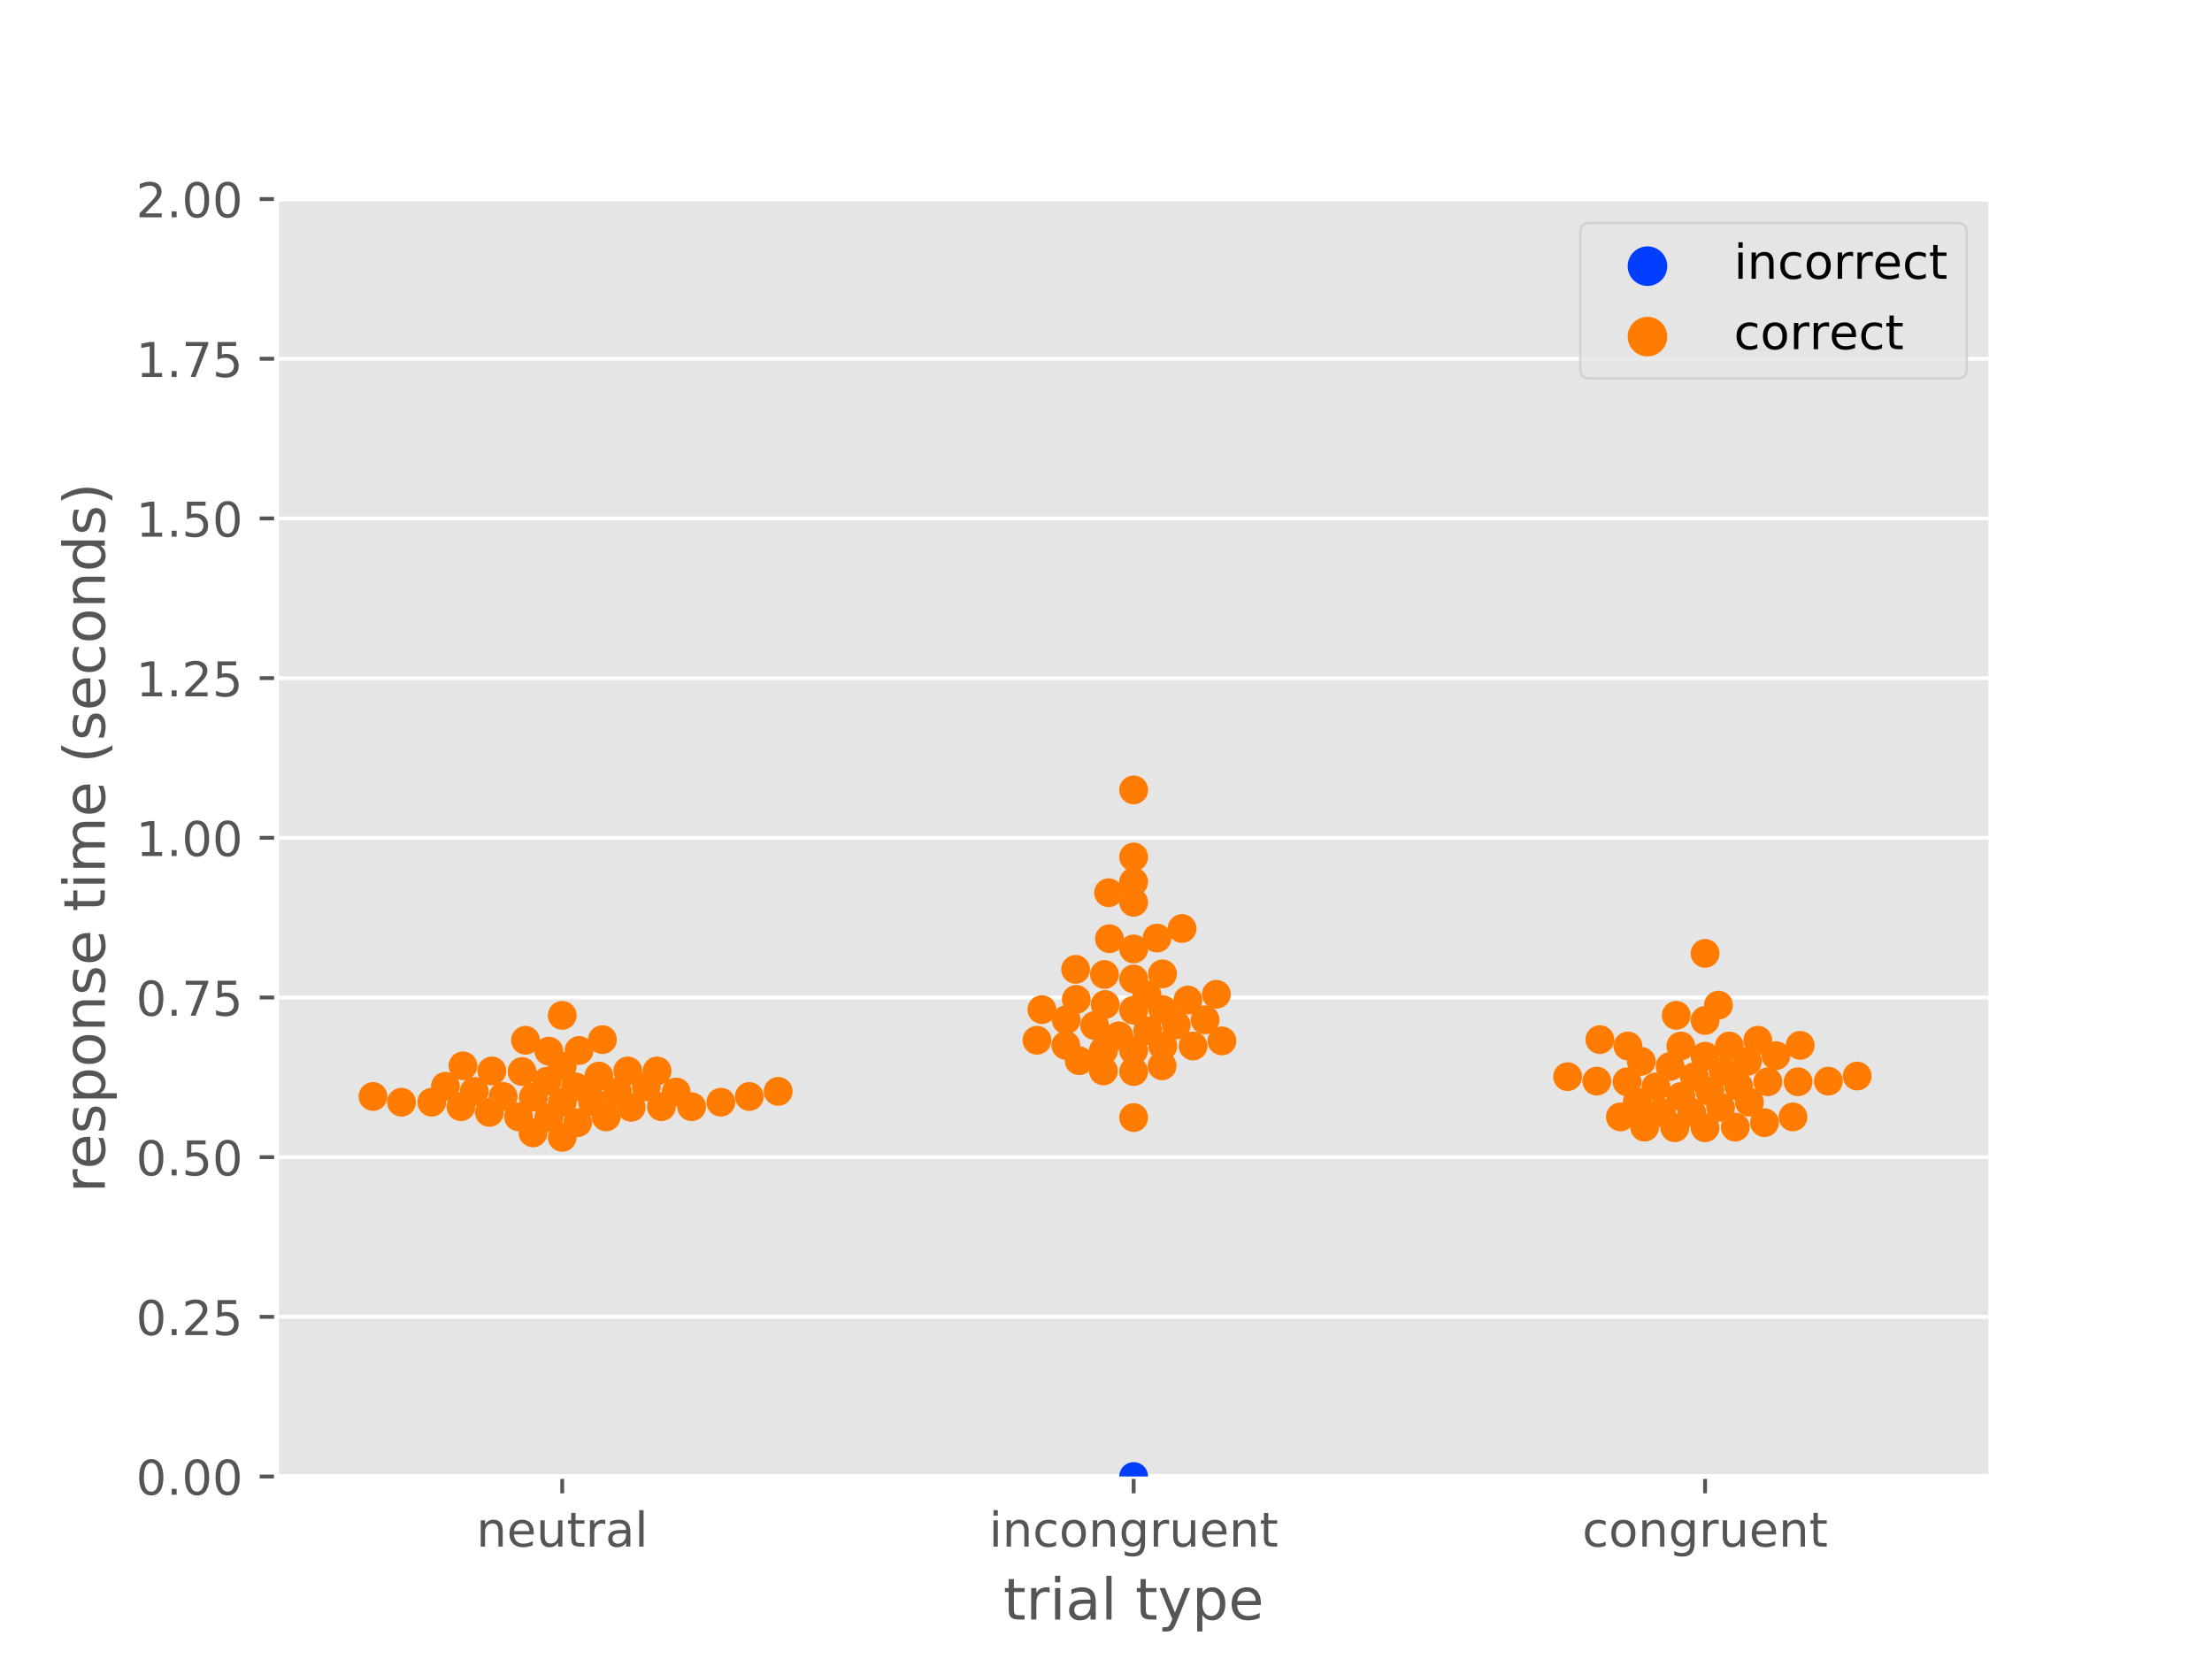 <?xml version="1.0" encoding="utf-8" standalone="no"?>
<!DOCTYPE svg PUBLIC "-//W3C//DTD SVG 1.1//EN"
  "http://www.w3.org/Graphics/SVG/1.1/DTD/svg11.dtd">
<!-- Created with matplotlib (https://matplotlib.org/) -->
<svg height="345.6pt" version="1.1" viewBox="0 0 460.8 345.6" width="460.8pt" xmlns="http://www.w3.org/2000/svg" xmlns:xlink="http://www.w3.org/1999/xlink">
 <defs>
  <style type="text/css">
*{stroke-linecap:butt;stroke-linejoin:round;}
  </style>
 </defs>
 <g id="figure_1">
  <g id="patch_1">
   <path d="M 0 345.6 
L 460.8 345.6 
L 460.8 0 
L 0 0 
z
" style="fill:#ffffff;"/>
  </g>
  <g id="axes_1">
   <g id="patch_2">
    <path d="M 57.6 307.584 
L 414.72 307.584 
L 414.72 41.472 
L 57.6 41.472 
z
" style="fill:#e5e5e5;"/>
   </g>
   <g id="matplotlib.axis_1">
    <g id="xtick_1">
     <g id="line2d_1">
      <defs>
       <path d="M 0 0 
L 0 3.5 
" id="m429eb166c7" style="stroke:#555555;stroke-width:0.8;"/>
      </defs>
      <g>
       <use style="fill:#555555;stroke:#555555;stroke-width:0.8;" x="117.12" xlink:href="#m429eb166c7" y="307.584"/>
      </g>
     </g>
     <g id="text_1">
      <!-- neutral -->
      <defs>
       <path d="M 54.891 33.016 
L 54.891 0 
L 45.906 0 
L 45.906 32.719 
Q 45.906 40.484 42.875 44.328 
Q 39.844 48.188 33.797 48.188 
Q 26.516 48.188 22.312 43.547 
Q 18.109 38.922 18.109 30.906 
L 18.109 0 
L 9.078 0 
L 9.078 54.688 
L 18.109 54.688 
L 18.109 46.188 
Q 21.344 51.125 25.703 53.562 
Q 30.078 56 35.797 56 
Q 45.219 56 50.047 50.172 
Q 54.891 44.344 54.891 33.016 
z
" id="DejaVuSans-110"/>
       <path d="M 56.203 29.594 
L 56.203 25.203 
L 14.891 25.203 
Q 15.484 15.922 20.484 11.062 
Q 25.484 6.203 34.422 6.203 
Q 39.594 6.203 44.453 7.469 
Q 49.312 8.734 54.109 11.281 
L 54.109 2.781 
Q 49.266 0.734 44.188 -0.344 
Q 39.109 -1.422 33.891 -1.422 
Q 20.797 -1.422 13.156 6.188 
Q 5.516 13.812 5.516 26.812 
Q 5.516 40.234 12.766 48.109 
Q 20.016 56 32.328 56 
Q 43.359 56 49.781 48.891 
Q 56.203 41.797 56.203 29.594 
z
M 47.219 32.234 
Q 47.125 39.594 43.094 43.984 
Q 39.062 48.391 32.422 48.391 
Q 24.906 48.391 20.391 44.141 
Q 15.875 39.891 15.188 32.172 
z
" id="DejaVuSans-101"/>
       <path d="M 8.5 21.578 
L 8.5 54.688 
L 17.484 54.688 
L 17.484 21.922 
Q 17.484 14.156 20.5 10.266 
Q 23.531 6.391 29.594 6.391 
Q 36.859 6.391 41.078 11.031 
Q 45.312 15.672 45.312 23.688 
L 45.312 54.688 
L 54.297 54.688 
L 54.297 0 
L 45.312 0 
L 45.312 8.406 
Q 42.047 3.422 37.719 1 
Q 33.406 -1.422 27.688 -1.422 
Q 18.266 -1.422 13.375 4.438 
Q 8.5 10.297 8.5 21.578 
z
M 31.109 56 
z
" id="DejaVuSans-117"/>
       <path d="M 18.312 70.219 
L 18.312 54.688 
L 36.812 54.688 
L 36.812 47.703 
L 18.312 47.703 
L 18.312 18.016 
Q 18.312 11.328 20.141 9.422 
Q 21.969 7.516 27.594 7.516 
L 36.812 7.516 
L 36.812 0 
L 27.594 0 
Q 17.188 0 13.234 3.875 
Q 9.281 7.766 9.281 18.016 
L 9.281 47.703 
L 2.688 47.703 
L 2.688 54.688 
L 9.281 54.688 
L 9.281 70.219 
z
" id="DejaVuSans-116"/>
       <path d="M 41.109 46.297 
Q 39.594 47.172 37.812 47.578 
Q 36.031 48 33.891 48 
Q 26.266 48 22.188 43.047 
Q 18.109 38.094 18.109 28.812 
L 18.109 0 
L 9.078 0 
L 9.078 54.688 
L 18.109 54.688 
L 18.109 46.188 
Q 20.953 51.172 25.484 53.578 
Q 30.031 56 36.531 56 
Q 37.453 56 38.578 55.875 
Q 39.703 55.766 41.062 55.516 
z
" id="DejaVuSans-114"/>
       <path d="M 34.281 27.484 
Q 23.391 27.484 19.188 25 
Q 14.984 22.516 14.984 16.5 
Q 14.984 11.719 18.141 8.906 
Q 21.297 6.109 26.703 6.109 
Q 34.188 6.109 38.703 11.406 
Q 43.219 16.703 43.219 25.484 
L 43.219 27.484 
z
M 52.203 31.203 
L 52.203 0 
L 43.219 0 
L 43.219 8.297 
Q 40.141 3.328 35.547 0.953 
Q 30.953 -1.422 24.312 -1.422 
Q 15.922 -1.422 10.953 3.297 
Q 6 8.016 6 15.922 
Q 6 25.141 12.172 29.828 
Q 18.359 34.516 30.609 34.516 
L 43.219 34.516 
L 43.219 35.406 
Q 43.219 41.609 39.141 45 
Q 35.062 48.391 27.688 48.391 
Q 23 48.391 18.547 47.266 
Q 14.109 46.141 10.016 43.891 
L 10.016 52.203 
Q 14.938 54.109 19.578 55.047 
Q 24.219 56 28.609 56 
Q 40.484 56 46.344 49.844 
Q 52.203 43.703 52.203 31.203 
z
" id="DejaVuSans-97"/>
       <path d="M 9.422 75.984 
L 18.406 75.984 
L 18.406 0 
L 9.422 0 
z
" id="DejaVuSans-108"/>
      </defs>
      <g style="fill:#555555;" transform="translate(99.237 322.182)scale(0.1 -0.1)">
       <use xlink:href="#DejaVuSans-110"/>
       <use x="63.379" xlink:href="#DejaVuSans-101"/>
       <use x="124.902" xlink:href="#DejaVuSans-117"/>
       <use x="188.281" xlink:href="#DejaVuSans-116"/>
       <use x="227.49" xlink:href="#DejaVuSans-114"/>
       <use x="268.604" xlink:href="#DejaVuSans-97"/>
       <use x="329.883" xlink:href="#DejaVuSans-108"/>
      </g>
     </g>
    </g>
    <g id="xtick_2">
     <g id="line2d_2">
      <g>
       <use style="fill:#555555;stroke:#555555;stroke-width:0.8;" x="236.16" xlink:href="#m429eb166c7" y="307.584"/>
      </g>
     </g>
     <g id="text_2">
      <!-- incongruent -->
      <defs>
       <path d="M 9.422 54.688 
L 18.406 54.688 
L 18.406 0 
L 9.422 0 
z
M 9.422 75.984 
L 18.406 75.984 
L 18.406 64.594 
L 9.422 64.594 
z
" id="DejaVuSans-105"/>
       <path d="M 48.781 52.594 
L 48.781 44.188 
Q 44.969 46.297 41.141 47.344 
Q 37.312 48.391 33.406 48.391 
Q 24.656 48.391 19.812 42.844 
Q 14.984 37.312 14.984 27.297 
Q 14.984 17.281 19.812 11.734 
Q 24.656 6.203 33.406 6.203 
Q 37.312 6.203 41.141 7.25 
Q 44.969 8.297 48.781 10.406 
L 48.781 2.094 
Q 45.016 0.344 40.984 -0.531 
Q 36.969 -1.422 32.422 -1.422 
Q 20.062 -1.422 12.781 6.344 
Q 5.516 14.109 5.516 27.297 
Q 5.516 40.672 12.859 48.328 
Q 20.219 56 33.016 56 
Q 37.156 56 41.109 55.141 
Q 45.062 54.297 48.781 52.594 
z
" id="DejaVuSans-99"/>
       <path d="M 30.609 48.391 
Q 23.391 48.391 19.188 42.75 
Q 14.984 37.109 14.984 27.297 
Q 14.984 17.484 19.156 11.844 
Q 23.344 6.203 30.609 6.203 
Q 37.797 6.203 41.984 11.859 
Q 46.188 17.531 46.188 27.297 
Q 46.188 37.016 41.984 42.703 
Q 37.797 48.391 30.609 48.391 
z
M 30.609 56 
Q 42.328 56 49.016 48.375 
Q 55.719 40.766 55.719 27.297 
Q 55.719 13.875 49.016 6.219 
Q 42.328 -1.422 30.609 -1.422 
Q 18.844 -1.422 12.172 6.219 
Q 5.516 13.875 5.516 27.297 
Q 5.516 40.766 12.172 48.375 
Q 18.844 56 30.609 56 
z
" id="DejaVuSans-111"/>
       <path d="M 45.406 27.984 
Q 45.406 37.75 41.375 43.109 
Q 37.359 48.484 30.078 48.484 
Q 22.859 48.484 18.828 43.109 
Q 14.797 37.75 14.797 27.984 
Q 14.797 18.266 18.828 12.891 
Q 22.859 7.516 30.078 7.516 
Q 37.359 7.516 41.375 12.891 
Q 45.406 18.266 45.406 27.984 
z
M 54.391 6.781 
Q 54.391 -7.172 48.188 -13.984 
Q 42 -20.797 29.203 -20.797 
Q 24.469 -20.797 20.266 -20.094 
Q 16.062 -19.391 12.109 -17.922 
L 12.109 -9.188 
Q 16.062 -11.328 19.922 -12.344 
Q 23.781 -13.375 27.781 -13.375 
Q 36.625 -13.375 41.016 -8.766 
Q 45.406 -4.156 45.406 5.172 
L 45.406 9.625 
Q 42.625 4.781 38.281 2.391 
Q 33.938 0 27.875 0 
Q 17.828 0 11.672 7.656 
Q 5.516 15.328 5.516 27.984 
Q 5.516 40.672 11.672 48.328 
Q 17.828 56 27.875 56 
Q 33.938 56 38.281 53.609 
Q 42.625 51.219 45.406 46.391 
L 45.406 54.688 
L 54.391 54.688 
z
" id="DejaVuSans-103"/>
      </defs>
      <g style="fill:#555555;" transform="translate(206.021 322.182)scale(0.1 -0.1)">
       <use xlink:href="#DejaVuSans-105"/>
       <use x="27.783" xlink:href="#DejaVuSans-110"/>
       <use x="91.162" xlink:href="#DejaVuSans-99"/>
       <use x="146.143" xlink:href="#DejaVuSans-111"/>
       <use x="207.324" xlink:href="#DejaVuSans-110"/>
       <use x="270.703" xlink:href="#DejaVuSans-103"/>
       <use x="334.18" xlink:href="#DejaVuSans-114"/>
       <use x="375.293" xlink:href="#DejaVuSans-117"/>
       <use x="438.672" xlink:href="#DejaVuSans-101"/>
       <use x="500.195" xlink:href="#DejaVuSans-110"/>
       <use x="563.574" xlink:href="#DejaVuSans-116"/>
      </g>
     </g>
    </g>
    <g id="xtick_3">
     <g id="line2d_3">
      <g>
       <use style="fill:#555555;stroke:#555555;stroke-width:0.8;" x="355.2" xlink:href="#m429eb166c7" y="307.584"/>
      </g>
     </g>
     <g id="text_3">
      <!-- congruent -->
      <g style="fill:#555555;" transform="translate(329.619 322.182)scale(0.1 -0.1)">
       <use xlink:href="#DejaVuSans-99"/>
       <use x="54.98" xlink:href="#DejaVuSans-111"/>
       <use x="116.162" xlink:href="#DejaVuSans-110"/>
       <use x="179.541" xlink:href="#DejaVuSans-103"/>
       <use x="243.018" xlink:href="#DejaVuSans-114"/>
       <use x="284.131" xlink:href="#DejaVuSans-117"/>
       <use x="347.51" xlink:href="#DejaVuSans-101"/>
       <use x="409.033" xlink:href="#DejaVuSans-110"/>
       <use x="472.412" xlink:href="#DejaVuSans-116"/>
      </g>
     </g>
    </g>
    <g id="text_4">
     <!-- trial type -->
     <defs>
      <path id="DejaVuSans-32"/>
      <path d="M 32.172 -5.078 
Q 28.375 -14.844 24.75 -17.812 
Q 21.141 -20.797 15.094 -20.797 
L 7.906 -20.797 
L 7.906 -13.281 
L 13.188 -13.281 
Q 16.891 -13.281 18.938 -11.516 
Q 21 -9.766 23.484 -3.219 
L 25.094 0.875 
L 2.984 54.688 
L 12.5 54.688 
L 29.594 11.922 
L 46.688 54.688 
L 56.203 54.688 
z
" id="DejaVuSans-121"/>
      <path d="M 18.109 8.203 
L 18.109 -20.797 
L 9.078 -20.797 
L 9.078 54.688 
L 18.109 54.688 
L 18.109 46.391 
Q 20.953 51.266 25.266 53.625 
Q 29.594 56 35.594 56 
Q 45.562 56 51.781 48.094 
Q 58.016 40.188 58.016 27.297 
Q 58.016 14.406 51.781 6.484 
Q 45.562 -1.422 35.594 -1.422 
Q 29.594 -1.422 25.266 0.953 
Q 20.953 3.328 18.109 8.203 
z
M 48.688 27.297 
Q 48.688 37.203 44.609 42.844 
Q 40.531 48.484 33.406 48.484 
Q 26.266 48.484 22.188 42.844 
Q 18.109 37.203 18.109 27.297 
Q 18.109 17.391 22.188 11.75 
Q 26.266 6.109 33.406 6.109 
Q 40.531 6.109 44.609 11.75 
Q 48.688 17.391 48.688 27.297 
z
" id="DejaVuSans-112"/>
     </defs>
     <g style="fill:#555555;" transform="translate(209.019 337.38)scale(0.12 -0.12)">
      <use xlink:href="#DejaVuSans-116"/>
      <use x="39.209" xlink:href="#DejaVuSans-114"/>
      <use x="80.322" xlink:href="#DejaVuSans-105"/>
      <use x="108.105" xlink:href="#DejaVuSans-97"/>
      <use x="169.385" xlink:href="#DejaVuSans-108"/>
      <use x="197.168" xlink:href="#DejaVuSans-32"/>
      <use x="228.955" xlink:href="#DejaVuSans-116"/>
      <use x="268.164" xlink:href="#DejaVuSans-121"/>
      <use x="327.344" xlink:href="#DejaVuSans-112"/>
      <use x="390.82" xlink:href="#DejaVuSans-101"/>
     </g>
    </g>
   </g>
   <g id="matplotlib.axis_2">
    <g id="ytick_1">
     <g id="line2d_4">
      <path clip-path="url(#pf4e2cd1963)" d="M 57.6 307.584 
L 414.72 307.584 
" style="fill:none;stroke:#ffffff;stroke-linecap:square;stroke-width:0.8;"/>
     </g>
     <g id="line2d_5">
      <defs>
       <path d="M 0 0 
L -3.5 0 
" id="mf1392e120c" style="stroke:#555555;stroke-width:0.8;"/>
      </defs>
      <g>
       <use style="fill:#555555;stroke:#555555;stroke-width:0.8;" x="57.6" xlink:href="#mf1392e120c" y="307.584"/>
      </g>
     </g>
     <g id="text_5">
      <!-- 0.00 -->
      <defs>
       <path d="M 31.781 66.406 
Q 24.172 66.406 20.328 58.906 
Q 16.5 51.422 16.5 36.375 
Q 16.5 21.391 20.328 13.891 
Q 24.172 6.391 31.781 6.391 
Q 39.453 6.391 43.281 13.891 
Q 47.125 21.391 47.125 36.375 
Q 47.125 51.422 43.281 58.906 
Q 39.453 66.406 31.781 66.406 
z
M 31.781 74.219 
Q 44.047 74.219 50.516 64.516 
Q 56.984 54.828 56.984 36.375 
Q 56.984 17.969 50.516 8.266 
Q 44.047 -1.422 31.781 -1.422 
Q 19.531 -1.422 13.062 8.266 
Q 6.594 17.969 6.594 36.375 
Q 6.594 54.828 13.062 64.516 
Q 19.531 74.219 31.781 74.219 
z
" id="DejaVuSans-48"/>
       <path d="M 10.688 12.406 
L 21 12.406 
L 21 0 
L 10.688 0 
z
" id="DejaVuSans-46"/>
      </defs>
      <g style="fill:#555555;" transform="translate(28.334 311.383)scale(0.1 -0.1)">
       <use xlink:href="#DejaVuSans-48"/>
       <use x="63.623" xlink:href="#DejaVuSans-46"/>
       <use x="95.41" xlink:href="#DejaVuSans-48"/>
       <use x="159.033" xlink:href="#DejaVuSans-48"/>
      </g>
     </g>
    </g>
    <g id="ytick_2">
     <g id="line2d_6">
      <path clip-path="url(#pf4e2cd1963)" d="M 57.6 274.32 
L 414.72 274.32 
" style="fill:none;stroke:#ffffff;stroke-linecap:square;stroke-width:0.8;"/>
     </g>
     <g id="line2d_7">
      <g>
       <use style="fill:#555555;stroke:#555555;stroke-width:0.8;" x="57.6" xlink:href="#mf1392e120c" y="274.32"/>
      </g>
     </g>
     <g id="text_6">
      <!-- 0.25 -->
      <defs>
       <path d="M 19.188 8.297 
L 53.609 8.297 
L 53.609 0 
L 7.328 0 
L 7.328 8.297 
Q 12.938 14.109 22.625 23.891 
Q 32.328 33.688 34.812 36.531 
Q 39.547 41.844 41.422 45.531 
Q 43.312 49.219 43.312 52.781 
Q 43.312 58.594 39.234 62.25 
Q 35.156 65.922 28.609 65.922 
Q 23.969 65.922 18.812 64.312 
Q 13.672 62.703 7.812 59.422 
L 7.812 69.391 
Q 13.766 71.781 18.938 73 
Q 24.125 74.219 28.422 74.219 
Q 39.75 74.219 46.484 68.547 
Q 53.219 62.891 53.219 53.422 
Q 53.219 48.922 51.531 44.891 
Q 49.859 40.875 45.406 35.406 
Q 44.188 33.984 37.641 27.219 
Q 31.109 20.453 19.188 8.297 
z
" id="DejaVuSans-50"/>
       <path d="M 10.797 72.906 
L 49.516 72.906 
L 49.516 64.594 
L 19.828 64.594 
L 19.828 46.734 
Q 21.969 47.469 24.109 47.828 
Q 26.266 48.188 28.422 48.188 
Q 40.625 48.188 47.75 41.5 
Q 54.891 34.812 54.891 23.391 
Q 54.891 11.625 47.562 5.094 
Q 40.234 -1.422 26.906 -1.422 
Q 22.312 -1.422 17.547 -0.641 
Q 12.797 0.141 7.719 1.703 
L 7.719 11.625 
Q 12.109 9.234 16.797 8.062 
Q 21.484 6.891 26.703 6.891 
Q 35.156 6.891 40.078 11.328 
Q 45.016 15.766 45.016 23.391 
Q 45.016 31 40.078 35.438 
Q 35.156 39.891 26.703 39.891 
Q 22.75 39.891 18.812 39.016 
Q 14.891 38.141 10.797 36.281 
z
" id="DejaVuSans-53"/>
      </defs>
      <g style="fill:#555555;" transform="translate(28.334 278.119)scale(0.1 -0.1)">
       <use xlink:href="#DejaVuSans-48"/>
       <use x="63.623" xlink:href="#DejaVuSans-46"/>
       <use x="95.41" xlink:href="#DejaVuSans-50"/>
       <use x="159.033" xlink:href="#DejaVuSans-53"/>
      </g>
     </g>
    </g>
    <g id="ytick_3">
     <g id="line2d_8">
      <path clip-path="url(#pf4e2cd1963)" d="M 57.6 241.056 
L 414.72 241.056 
" style="fill:none;stroke:#ffffff;stroke-linecap:square;stroke-width:0.8;"/>
     </g>
     <g id="line2d_9">
      <g>
       <use style="fill:#555555;stroke:#555555;stroke-width:0.8;" x="57.6" xlink:href="#mf1392e120c" y="241.056"/>
      </g>
     </g>
     <g id="text_7">
      <!-- 0.50 -->
      <g style="fill:#555555;" transform="translate(28.334 244.855)scale(0.1 -0.1)">
       <use xlink:href="#DejaVuSans-48"/>
       <use x="63.623" xlink:href="#DejaVuSans-46"/>
       <use x="95.41" xlink:href="#DejaVuSans-53"/>
       <use x="159.033" xlink:href="#DejaVuSans-48"/>
      </g>
     </g>
    </g>
    <g id="ytick_4">
     <g id="line2d_10">
      <path clip-path="url(#pf4e2cd1963)" d="M 57.6 207.792 
L 414.72 207.792 
" style="fill:none;stroke:#ffffff;stroke-linecap:square;stroke-width:0.8;"/>
     </g>
     <g id="line2d_11">
      <g>
       <use style="fill:#555555;stroke:#555555;stroke-width:0.8;" x="57.6" xlink:href="#mf1392e120c" y="207.792"/>
      </g>
     </g>
     <g id="text_8">
      <!-- 0.75 -->
      <defs>
       <path d="M 8.203 72.906 
L 55.078 72.906 
L 55.078 68.703 
L 28.609 0 
L 18.312 0 
L 43.219 64.594 
L 8.203 64.594 
z
" id="DejaVuSans-55"/>
      </defs>
      <g style="fill:#555555;" transform="translate(28.334 211.591)scale(0.1 -0.1)">
       <use xlink:href="#DejaVuSans-48"/>
       <use x="63.623" xlink:href="#DejaVuSans-46"/>
       <use x="95.41" xlink:href="#DejaVuSans-55"/>
       <use x="159.033" xlink:href="#DejaVuSans-53"/>
      </g>
     </g>
    </g>
    <g id="ytick_5">
     <g id="line2d_12">
      <path clip-path="url(#pf4e2cd1963)" d="M 57.6 174.528 
L 414.72 174.528 
" style="fill:none;stroke:#ffffff;stroke-linecap:square;stroke-width:0.8;"/>
     </g>
     <g id="line2d_13">
      <g>
       <use style="fill:#555555;stroke:#555555;stroke-width:0.8;" x="57.6" xlink:href="#mf1392e120c" y="174.528"/>
      </g>
     </g>
     <g id="text_9">
      <!-- 1.00 -->
      <defs>
       <path d="M 12.406 8.297 
L 28.516 8.297 
L 28.516 63.922 
L 10.984 60.406 
L 10.984 69.391 
L 28.422 72.906 
L 38.281 72.906 
L 38.281 8.297 
L 54.391 8.297 
L 54.391 0 
L 12.406 0 
z
" id="DejaVuSans-49"/>
      </defs>
      <g style="fill:#555555;" transform="translate(28.334 178.327)scale(0.1 -0.1)">
       <use xlink:href="#DejaVuSans-49"/>
       <use x="63.623" xlink:href="#DejaVuSans-46"/>
       <use x="95.41" xlink:href="#DejaVuSans-48"/>
       <use x="159.033" xlink:href="#DejaVuSans-48"/>
      </g>
     </g>
    </g>
    <g id="ytick_6">
     <g id="line2d_14">
      <path clip-path="url(#pf4e2cd1963)" d="M 57.6 141.264 
L 414.72 141.264 
" style="fill:none;stroke:#ffffff;stroke-linecap:square;stroke-width:0.8;"/>
     </g>
     <g id="line2d_15">
      <g>
       <use style="fill:#555555;stroke:#555555;stroke-width:0.8;" x="57.6" xlink:href="#mf1392e120c" y="141.264"/>
      </g>
     </g>
     <g id="text_10">
      <!-- 1.25 -->
      <g style="fill:#555555;" transform="translate(28.334 145.063)scale(0.1 -0.1)">
       <use xlink:href="#DejaVuSans-49"/>
       <use x="63.623" xlink:href="#DejaVuSans-46"/>
       <use x="95.41" xlink:href="#DejaVuSans-50"/>
       <use x="159.033" xlink:href="#DejaVuSans-53"/>
      </g>
     </g>
    </g>
    <g id="ytick_7">
     <g id="line2d_16">
      <path clip-path="url(#pf4e2cd1963)" d="M 57.6 108 
L 414.72 108 
" style="fill:none;stroke:#ffffff;stroke-linecap:square;stroke-width:0.8;"/>
     </g>
     <g id="line2d_17">
      <g>
       <use style="fill:#555555;stroke:#555555;stroke-width:0.8;" x="57.6" xlink:href="#mf1392e120c" y="108"/>
      </g>
     </g>
     <g id="text_11">
      <!-- 1.50 -->
      <g style="fill:#555555;" transform="translate(28.334 111.799)scale(0.1 -0.1)">
       <use xlink:href="#DejaVuSans-49"/>
       <use x="63.623" xlink:href="#DejaVuSans-46"/>
       <use x="95.41" xlink:href="#DejaVuSans-53"/>
       <use x="159.033" xlink:href="#DejaVuSans-48"/>
      </g>
     </g>
    </g>
    <g id="ytick_8">
     <g id="line2d_18">
      <path clip-path="url(#pf4e2cd1963)" d="M 57.6 74.736 
L 414.72 74.736 
" style="fill:none;stroke:#ffffff;stroke-linecap:square;stroke-width:0.8;"/>
     </g>
     <g id="line2d_19">
      <g>
       <use style="fill:#555555;stroke:#555555;stroke-width:0.8;" x="57.6" xlink:href="#mf1392e120c" y="74.736"/>
      </g>
     </g>
     <g id="text_12">
      <!-- 1.75 -->
      <g style="fill:#555555;" transform="translate(28.334 78.535)scale(0.1 -0.1)">
       <use xlink:href="#DejaVuSans-49"/>
       <use x="63.623" xlink:href="#DejaVuSans-46"/>
       <use x="95.41" xlink:href="#DejaVuSans-55"/>
       <use x="159.033" xlink:href="#DejaVuSans-53"/>
      </g>
     </g>
    </g>
    <g id="ytick_9">
     <g id="line2d_20">
      <path clip-path="url(#pf4e2cd1963)" d="M 57.6 41.472 
L 414.72 41.472 
" style="fill:none;stroke:#ffffff;stroke-linecap:square;stroke-width:0.8;"/>
     </g>
     <g id="line2d_21">
      <g>
       <use style="fill:#555555;stroke:#555555;stroke-width:0.8;" x="57.6" xlink:href="#mf1392e120c" y="41.472"/>
      </g>
     </g>
     <g id="text_13">
      <!-- 2.00 -->
      <g style="fill:#555555;" transform="translate(28.334 45.271)scale(0.1 -0.1)">
       <use xlink:href="#DejaVuSans-50"/>
       <use x="63.623" xlink:href="#DejaVuSans-46"/>
       <use x="95.41" xlink:href="#DejaVuSans-48"/>
       <use x="159.033" xlink:href="#DejaVuSans-48"/>
      </g>
     </g>
    </g>
    <g id="text_14">
     <!-- response time (seconds) -->
     <defs>
      <path d="M 44.281 53.078 
L 44.281 44.578 
Q 40.484 46.531 36.375 47.5 
Q 32.281 48.484 27.875 48.484 
Q 21.188 48.484 17.844 46.438 
Q 14.5 44.391 14.5 40.281 
Q 14.5 37.156 16.891 35.375 
Q 19.281 33.594 26.516 31.984 
L 29.594 31.297 
Q 39.156 29.25 43.188 25.516 
Q 47.219 21.781 47.219 15.094 
Q 47.219 7.469 41.188 3.016 
Q 35.156 -1.422 24.609 -1.422 
Q 20.219 -1.422 15.453 -0.562 
Q 10.688 0.297 5.422 2 
L 5.422 11.281 
Q 10.406 8.688 15.234 7.391 
Q 20.062 6.109 24.812 6.109 
Q 31.156 6.109 34.562 8.281 
Q 37.984 10.453 37.984 14.406 
Q 37.984 18.062 35.516 20.016 
Q 33.062 21.969 24.703 23.781 
L 21.578 24.516 
Q 13.234 26.266 9.516 29.906 
Q 5.812 33.547 5.812 39.891 
Q 5.812 47.609 11.281 51.797 
Q 16.75 56 26.812 56 
Q 31.781 56 36.172 55.266 
Q 40.578 54.547 44.281 53.078 
z
" id="DejaVuSans-115"/>
      <path d="M 52 44.188 
Q 55.375 50.25 60.062 53.125 
Q 64.75 56 71.094 56 
Q 79.641 56 84.281 50.016 
Q 88.922 44.047 88.922 33.016 
L 88.922 0 
L 79.891 0 
L 79.891 32.719 
Q 79.891 40.578 77.094 44.375 
Q 74.312 48.188 68.609 48.188 
Q 61.625 48.188 57.562 43.547 
Q 53.516 38.922 53.516 30.906 
L 53.516 0 
L 44.484 0 
L 44.484 32.719 
Q 44.484 40.625 41.703 44.406 
Q 38.922 48.188 33.109 48.188 
Q 26.219 48.188 22.156 43.531 
Q 18.109 38.875 18.109 30.906 
L 18.109 0 
L 9.078 0 
L 9.078 54.688 
L 18.109 54.688 
L 18.109 46.188 
Q 21.188 51.219 25.484 53.609 
Q 29.781 56 35.688 56 
Q 41.656 56 45.828 52.969 
Q 50 49.953 52 44.188 
z
" id="DejaVuSans-109"/>
      <path d="M 31 75.875 
Q 24.469 64.656 21.281 53.656 
Q 18.109 42.672 18.109 31.391 
Q 18.109 20.125 21.312 9.062 
Q 24.516 -2 31 -13.188 
L 23.188 -13.188 
Q 15.875 -1.703 12.234 9.375 
Q 8.594 20.453 8.594 31.391 
Q 8.594 42.281 12.203 53.312 
Q 15.828 64.359 23.188 75.875 
z
" id="DejaVuSans-40"/>
      <path d="M 45.406 46.391 
L 45.406 75.984 
L 54.391 75.984 
L 54.391 0 
L 45.406 0 
L 45.406 8.203 
Q 42.578 3.328 38.25 0.953 
Q 33.938 -1.422 27.875 -1.422 
Q 17.969 -1.422 11.734 6.484 
Q 5.516 14.406 5.516 27.297 
Q 5.516 40.188 11.734 48.094 
Q 17.969 56 27.875 56 
Q 33.938 56 38.25 53.625 
Q 42.578 51.266 45.406 46.391 
z
M 14.797 27.297 
Q 14.797 17.391 18.875 11.75 
Q 22.953 6.109 30.078 6.109 
Q 37.203 6.109 41.297 11.75 
Q 45.406 17.391 45.406 27.297 
Q 45.406 37.203 41.297 42.844 
Q 37.203 48.484 30.078 48.484 
Q 22.953 48.484 18.875 42.844 
Q 14.797 37.203 14.797 27.297 
z
" id="DejaVuSans-100"/>
      <path d="M 8.016 75.875 
L 15.828 75.875 
Q 23.141 64.359 26.781 53.312 
Q 30.422 42.281 30.422 31.391 
Q 30.422 20.453 26.781 9.375 
Q 23.141 -1.703 15.828 -13.188 
L 8.016 -13.188 
Q 14.5 -2 17.703 9.062 
Q 20.906 20.125 20.906 31.391 
Q 20.906 42.672 17.703 53.656 
Q 14.5 64.656 8.016 75.875 
z
" id="DejaVuSans-41"/>
     </defs>
     <g style="fill:#555555;" transform="translate(21.839 248.486)rotate(-90)scale(0.12 -0.12)">
      <use xlink:href="#DejaVuSans-114"/>
      <use x="41.082" xlink:href="#DejaVuSans-101"/>
      <use x="102.605" xlink:href="#DejaVuSans-115"/>
      <use x="154.705" xlink:href="#DejaVuSans-112"/>
      <use x="218.182" xlink:href="#DejaVuSans-111"/>
      <use x="279.363" xlink:href="#DejaVuSans-110"/>
      <use x="342.742" xlink:href="#DejaVuSans-115"/>
      <use x="394.842" xlink:href="#DejaVuSans-101"/>
      <use x="456.365" xlink:href="#DejaVuSans-32"/>
      <use x="488.152" xlink:href="#DejaVuSans-116"/>
      <use x="527.361" xlink:href="#DejaVuSans-105"/>
      <use x="555.145" xlink:href="#DejaVuSans-109"/>
      <use x="652.557" xlink:href="#DejaVuSans-101"/>
      <use x="714.08" xlink:href="#DejaVuSans-32"/>
      <use x="745.867" xlink:href="#DejaVuSans-40"/>
      <use x="784.881" xlink:href="#DejaVuSans-115"/>
      <use x="836.98" xlink:href="#DejaVuSans-101"/>
      <use x="898.504" xlink:href="#DejaVuSans-99"/>
      <use x="953.484" xlink:href="#DejaVuSans-111"/>
      <use x="1014.666" xlink:href="#DejaVuSans-110"/>
      <use x="1078.045" xlink:href="#DejaVuSans-100"/>
      <use x="1141.521" xlink:href="#DejaVuSans-115"/>
      <use x="1193.621" xlink:href="#DejaVuSans-41"/>
     </g>
    </g>
   </g>
   <g id="PathCollection_1"/>
   <g id="PathCollection_2"/>
   <g id="patch_3">
    <path d="M 57.6 307.584 
L 57.6 41.472 
" style="fill:none;stroke:#ffffff;stroke-linecap:square;stroke-linejoin:miter;"/>
   </g>
   <g id="patch_4">
    <path d="M 414.72 307.584 
L 414.72 41.472 
" style="fill:none;stroke:#ffffff;stroke-linecap:square;stroke-linejoin:miter;"/>
   </g>
   <g id="patch_5">
    <path d="M 57.6 307.584 
L 414.72 307.584 
" style="fill:none;stroke:#ffffff;stroke-linecap:square;stroke-linejoin:miter;"/>
   </g>
   <g id="patch_6">
    <path d="M 57.6 41.472 
L 414.72 41.472 
" style="fill:none;stroke:#ffffff;stroke-linecap:square;stroke-linejoin:miter;"/>
   </g>
   <g id="PathCollection_3">
    <defs>
     <path d="M 0 3 
C 0.796 3 1.559 2.684 2.121 2.121 
C 2.684 1.559 3 0.796 3 0 
C 3 -0.796 2.684 -1.559 2.121 -2.121 
C 1.559 -2.684 0.796 -3 0 -3 
C -0.796 -3 -1.559 -2.684 -2.121 -2.121 
C -2.684 -1.559 -3 -0.796 -3 0 
C -3 0.796 -2.684 1.559 -2.121 2.121 
C -1.559 2.684 -0.796 3 0 3 
z
" id="C0_0_298c54b4bb"/>
    </defs>
    <g clip-path="url(#pf4e2cd1963)">
     <use style="fill:#ff7c00;" x="117.12" xlink:href="#C0_0_298c54b4bb" y="236.931"/>
    </g>
    <g clip-path="url(#pf4e2cd1963)">
     <use style="fill:#ff7c00;" x="111.039" xlink:href="#C0_0_298c54b4bb" y="236"/>
    </g>
    <g clip-path="url(#pf4e2cd1963)">
     <use style="fill:#ff7c00;" x="120.338" xlink:href="#C0_0_298c54b4bb" y="233.871"/>
    </g>
    <g clip-path="url(#pf4e2cd1963)">
     <use style="fill:#ff7c00;" x="114.326" xlink:href="#C0_0_298c54b4bb" y="232.807"/>
    </g>
    <g clip-path="url(#pf4e2cd1963)">
     <use style="fill:#ff7c00;" x="108.031" xlink:href="#C0_0_298c54b4bb" y="232.673"/>
    </g>
    <g clip-path="url(#pf4e2cd1963)">
     <use style="fill:#ff7c00;" x="126.271" xlink:href="#C0_0_298c54b4bb" y="232.673"/>
    </g>
    <g clip-path="url(#pf4e2cd1963)">
     <use style="fill:#ff7c00;" x="101.95" xlink:href="#C0_0_298c54b4bb" y="231.742"/>
    </g>
    <g clip-path="url(#pf4e2cd1963)">
     <use style="fill:#ff7c00;" x="131.487" xlink:href="#C0_0_298c54b4bb" y="230.678"/>
    </g>
    <g clip-path="url(#pf4e2cd1963)">
     <use style="fill:#ff7c00;" x="137.783" xlink:href="#C0_0_298c54b4bb" y="230.545"/>
    </g>
    <g clip-path="url(#pf4e2cd1963)">
     <use style="fill:#ff7c00;" x="96.017" xlink:href="#C0_0_298c54b4bb" y="230.545"/>
    </g>
    <g clip-path="url(#pf4e2cd1963)">
     <use style="fill:#ff7c00;" x="144.083" xlink:href="#C0_0_298c54b4bb" y="230.545"/>
    </g>
    <g clip-path="url(#pf4e2cd1963)">
     <use style="fill:#ff7c00;" x="117.12" xlink:href="#C0_0_298c54b4bb" y="229.613"/>
    </g>
    <g clip-path="url(#pf4e2cd1963)">
     <use style="fill:#ff7c00;" x="89.937" xlink:href="#C0_0_298c54b4bb" y="229.613"/>
    </g>
    <g clip-path="url(#pf4e2cd1963)">
     <use style="fill:#ff7c00;" x="150.164" xlink:href="#C0_0_298c54b4bb" y="229.613"/>
    </g>
    <g clip-path="url(#pf4e2cd1963)">
     <use style="fill:#ff7c00;" x="83.637" xlink:href="#C0_0_298c54b4bb" y="229.613"/>
    </g>
    <g clip-path="url(#pf4e2cd1963)">
     <use style="fill:#ff7c00;" x="123.416" xlink:href="#C0_0_298c54b4bb" y="229.48"/>
    </g>
    <g clip-path="url(#pf4e2cd1963)">
     <use style="fill:#ff7c00;" x="111.108" xlink:href="#C0_0_298c54b4bb" y="228.549"/>
    </g>
    <g clip-path="url(#pf4e2cd1963)">
     <use style="fill:#ff7c00;" x="104.813" xlink:href="#C0_0_298c54b4bb" y="228.416"/>
    </g>
    <g clip-path="url(#pf4e2cd1963)">
     <use style="fill:#ff7c00;" x="156.096" xlink:href="#C0_0_298c54b4bb" y="228.416"/>
    </g>
    <g clip-path="url(#pf4e2cd1963)">
     <use style="fill:#ff7c00;" x="77.704" xlink:href="#C0_0_298c54b4bb" y="228.416"/>
    </g>
    <g clip-path="url(#pf4e2cd1963)">
     <use style="fill:#ff7c00;" x="128.632" xlink:href="#C0_0_298c54b4bb" y="227.484"/>
    </g>
    <g clip-path="url(#pf4e2cd1963)">
     <use style="fill:#ff7c00;" x="140.865" xlink:href="#C0_0_298c54b4bb" y="227.484"/>
    </g>
    <g clip-path="url(#pf4e2cd1963)">
     <use style="fill:#ff7c00;" x="98.801" xlink:href="#C0_0_298c54b4bb" y="227.351"/>
    </g>
    <g clip-path="url(#pf4e2cd1963)">
     <use style="fill:#ff7c00;" x="162.108" xlink:href="#C0_0_298c54b4bb" y="227.351"/>
    </g>
    <g clip-path="url(#pf4e2cd1963)">
     <use style="fill:#ff7c00;" x="119.904" xlink:href="#C0_0_298c54b4bb" y="226.42"/>
    </g>
    <g clip-path="url(#pf4e2cd1963)">
     <use style="fill:#ff7c00;" x="134.644" xlink:href="#C0_0_298c54b4bb" y="226.42"/>
    </g>
    <g clip-path="url(#pf4e2cd1963)">
     <use style="fill:#ff7c00;" x="92.789" xlink:href="#C0_0_298c54b4bb" y="226.287"/>
    </g>
    <g clip-path="url(#pf4e2cd1963)">
     <use style="fill:#ff7c00;" x="113.971" xlink:href="#C0_0_298c54b4bb" y="225.222"/>
    </g>
    <g clip-path="url(#pf4e2cd1963)">
     <use style="fill:#ff7c00;" x="124.768" xlink:href="#C0_0_298c54b4bb" y="224.158"/>
    </g>
    <g clip-path="url(#pf4e2cd1963)">
     <use style="fill:#ff7c00;" x="108.754" xlink:href="#C0_0_298c54b4bb" y="223.226"/>
    </g>
    <g clip-path="url(#pf4e2cd1963)">
     <use style="fill:#ff7c00;" x="130.78" xlink:href="#C0_0_298c54b4bb" y="223.093"/>
    </g>
    <g clip-path="url(#pf4e2cd1963)">
     <use style="fill:#ff7c00;" x="102.459" xlink:href="#C0_0_298c54b4bb" y="223.093"/>
    </g>
    <g clip-path="url(#pf4e2cd1963)">
     <use style="fill:#ff7c00;" x="136.887" xlink:href="#C0_0_298c54b4bb" y="223.093"/>
    </g>
    <g clip-path="url(#pf4e2cd1963)">
     <use style="fill:#ff7c00;" x="117.12" xlink:href="#C0_0_298c54b4bb" y="222.162"/>
    </g>
    <g clip-path="url(#pf4e2cd1963)">
     <use style="fill:#ff7c00;" x="96.447" xlink:href="#C0_0_298c54b4bb" y="222.029"/>
    </g>
    <g clip-path="url(#pf4e2cd1963)">
     <use style="fill:#ff7c00;" x="114.336" xlink:href="#C0_0_298c54b4bb" y="218.969"/>
    </g>
    <g clip-path="url(#pf4e2cd1963)">
     <use style="fill:#ff7c00;" x="120.632" xlink:href="#C0_0_298c54b4bb" y="218.836"/>
    </g>
    <g clip-path="url(#pf4e2cd1963)">
     <use style="fill:#ff7c00;" x="109.472" xlink:href="#C0_0_298c54b4bb" y="216.707"/>
    </g>
    <g clip-path="url(#pf4e2cd1963)">
     <use style="fill:#ff7c00;" x="125.496" xlink:href="#C0_0_298c54b4bb" y="216.574"/>
    </g>
    <g clip-path="url(#pf4e2cd1963)">
     <use style="fill:#ff7c00;" x="117.12" xlink:href="#C0_0_298c54b4bb" y="211.518"/>
    </g>
   </g>
   <g id="PathCollection_4">
    <defs>
     <path d="M 0 3 
C 0.796 3 1.559 2.684 2.121 2.121 
C 2.684 1.559 3 0.796 3 0 
C 3 -0.796 2.684 -1.559 2.121 -2.121 
C 1.559 -2.684 0.796 -3 0 -3 
C -0.796 -3 -1.559 -2.684 -2.121 -2.121 
C -2.684 -1.559 -3 -0.796 -3 0 
C -3 0.796 -2.684 1.559 -2.121 2.121 
C -1.559 2.684 -0.796 3 0 3 
z
" id="C1_0_b16438eb39"/>
    </defs>
    <g clip-path="url(#pf4e2cd1963)">
     <use style="fill:#023eff;" x="236.16" xlink:href="#C1_0_b16438eb39" y="307.584"/>
    </g>
    <g clip-path="url(#pf4e2cd1963)">
     <use style="fill:#ff7c00;" x="236.16" xlink:href="#C1_0_b16438eb39" y="232.807"/>
    </g>
    <g clip-path="url(#pf4e2cd1963)">
     <use style="fill:#ff7c00;" x="236.16" xlink:href="#C1_0_b16438eb39" y="223.226"/>
    </g>
    <g clip-path="url(#pf4e2cd1963)">
     <use style="fill:#ff7c00;" x="229.864" xlink:href="#C1_0_b16438eb39" y="223.093"/>
    </g>
    <g clip-path="url(#pf4e2cd1963)">
     <use style="fill:#ff7c00;" x="242.093" xlink:href="#C1_0_b16438eb39" y="222.029"/>
    </g>
    <g clip-path="url(#pf4e2cd1963)">
     <use style="fill:#ff7c00;" x="224.815" xlink:href="#C1_0_b16438eb39" y="220.965"/>
    </g>
    <g clip-path="url(#pf4e2cd1963)">
     <use style="fill:#ff7c00;" x="236.16" xlink:href="#C1_0_b16438eb39" y="218.836"/>
    </g>
    <g clip-path="url(#pf4e2cd1963)">
     <use style="fill:#ff7c00;" x="229.864" xlink:href="#C1_0_b16438eb39" y="218.836"/>
    </g>
    <g clip-path="url(#pf4e2cd1963)">
     <use style="fill:#ff7c00;" x="242.241" xlink:href="#C1_0_b16438eb39" y="217.904"/>
    </g>
    <g clip-path="url(#pf4e2cd1963)">
     <use style="fill:#ff7c00;" x="248.541" xlink:href="#C1_0_b16438eb39" y="217.904"/>
    </g>
    <g clip-path="url(#pf4e2cd1963)">
     <use style="fill:#ff7c00;" x="222.031" xlink:href="#C1_0_b16438eb39" y="217.771"/>
    </g>
    <g clip-path="url(#pf4e2cd1963)">
     <use style="fill:#ff7c00;" x="254.552" xlink:href="#C1_0_b16438eb39" y="216.84"/>
    </g>
    <g clip-path="url(#pf4e2cd1963)">
     <use style="fill:#ff7c00;" x="216.02" xlink:href="#C1_0_b16438eb39" y="216.707"/>
    </g>
    <g clip-path="url(#pf4e2cd1963)">
     <use style="fill:#ff7c00;" x="233.082" xlink:href="#C1_0_b16438eb39" y="215.775"/>
    </g>
    <g clip-path="url(#pf4e2cd1963)">
     <use style="fill:#ff7c00;" x="239.094" xlink:href="#C1_0_b16438eb39" y="214.711"/>
    </g>
    <g clip-path="url(#pf4e2cd1963)">
     <use style="fill:#ff7c00;" x="228.033" xlink:href="#C1_0_b16438eb39" y="213.646"/>
    </g>
    <g clip-path="url(#pf4e2cd1963)">
     <use style="fill:#ff7c00;" x="245.027" xlink:href="#C1_0_b16438eb39" y="213.513"/>
    </g>
    <g clip-path="url(#pf4e2cd1963)">
     <use style="fill:#ff7c00;" x="222.1" xlink:href="#C1_0_b16438eb39" y="212.449"/>
    </g>
    <g clip-path="url(#pf4e2cd1963)">
     <use style="fill:#ff7c00;" x="251.039" xlink:href="#C1_0_b16438eb39" y="212.449"/>
    </g>
    <g clip-path="url(#pf4e2cd1963)">
     <use style="fill:#ff7c00;" x="236.16" xlink:href="#C1_0_b16438eb39" y="210.453"/>
    </g>
    <g clip-path="url(#pf4e2cd1963)">
     <use style="fill:#ff7c00;" x="242.243" xlink:href="#C1_0_b16438eb39" y="210.32"/>
    </g>
    <g clip-path="url(#pf4e2cd1963)">
     <use style="fill:#ff7c00;" x="217.051" xlink:href="#C1_0_b16438eb39" y="210.32"/>
    </g>
    <g clip-path="url(#pf4e2cd1963)">
     <use style="fill:#ff7c00;" x="230.227" xlink:href="#C1_0_b16438eb39" y="209.256"/>
    </g>
    <g clip-path="url(#pf4e2cd1963)">
     <use style="fill:#ff7c00;" x="247.46" xlink:href="#C1_0_b16438eb39" y="208.324"/>
    </g>
    <g clip-path="url(#pf4e2cd1963)">
     <use style="fill:#ff7c00;" x="224.215" xlink:href="#C1_0_b16438eb39" y="208.191"/>
    </g>
    <g clip-path="url(#pf4e2cd1963)">
     <use style="fill:#ff7c00;" x="238.944" xlink:href="#C1_0_b16438eb39" y="207.26"/>
    </g>
    <g clip-path="url(#pf4e2cd1963)">
     <use style="fill:#ff7c00;" x="253.393" xlink:href="#C1_0_b16438eb39" y="207.127"/>
    </g>
    <g clip-path="url(#pf4e2cd1963)">
     <use style="fill:#ff7c00;" x="236.16" xlink:href="#C1_0_b16438eb39" y="203.933"/>
    </g>
    <g clip-path="url(#pf4e2cd1963)">
     <use style="fill:#ff7c00;" x="230.079" xlink:href="#C1_0_b16438eb39" y="203.002"/>
    </g>
    <g clip-path="url(#pf4e2cd1963)">
     <use style="fill:#ff7c00;" x="242.172" xlink:href="#C1_0_b16438eb39" y="202.869"/>
    </g>
    <g clip-path="url(#pf4e2cd1963)">
     <use style="fill:#ff7c00;" x="224.068" xlink:href="#C1_0_b16438eb39" y="201.938"/>
    </g>
    <g clip-path="url(#pf4e2cd1963)">
     <use style="fill:#ff7c00;" x="236.16" xlink:href="#C1_0_b16438eb39" y="197.68"/>
    </g>
    <g clip-path="url(#pf4e2cd1963)">
     <use style="fill:#ff7c00;" x="231.111" xlink:href="#C1_0_b16438eb39" y="195.551"/>
    </g>
    <g clip-path="url(#pf4e2cd1963)">
     <use style="fill:#ff7c00;" x="241.025" xlink:href="#C1_0_b16438eb39" y="195.418"/>
    </g>
    <g clip-path="url(#pf4e2cd1963)">
     <use style="fill:#ff7c00;" x="246.241" xlink:href="#C1_0_b16438eb39" y="193.422"/>
    </g>
    <g clip-path="url(#pf4e2cd1963)">
     <use style="fill:#ff7c00;" x="236.16" xlink:href="#C1_0_b16438eb39" y="187.967"/>
    </g>
    <g clip-path="url(#pf4e2cd1963)">
     <use style="fill:#ff7c00;" x="230.943" xlink:href="#C1_0_b16438eb39" y="185.971"/>
    </g>
    <g clip-path="url(#pf4e2cd1963)">
     <use style="fill:#ff7c00;" x="236.16" xlink:href="#C1_0_b16438eb39" y="183.709"/>
    </g>
    <g clip-path="url(#pf4e2cd1963)">
     <use style="fill:#ff7c00;" x="236.16" xlink:href="#C1_0_b16438eb39" y="178.52"/>
    </g>
    <g clip-path="url(#pf4e2cd1963)">
     <use style="fill:#ff7c00;" x="236.16" xlink:href="#C1_0_b16438eb39" y="164.549"/>
    </g>
   </g>
   <g id="PathCollection_5">
    <defs>
     <path d="M 0 3 
C 0.796 3 1.559 2.684 2.121 2.121 
C 2.684 1.559 3 0.796 3 0 
C 3 -0.796 2.684 -1.559 2.121 -2.121 
C 1.559 -2.684 0.796 -3 0 -3 
C -0.796 -3 -1.559 -2.684 -2.121 -2.121 
C -2.684 -1.559 -3 -0.796 -3 0 
C -3 0.796 -2.684 1.559 -2.121 2.121 
C -1.559 2.684 -0.796 3 0 3 
z
" id="C2_0_ee6a6fa227"/>
    </defs>
    <g clip-path="url(#pf4e2cd1963)">
     <use style="fill:#ff7c00;" x="355.2" xlink:href="#C2_0_ee6a6fa227" y="234.935"/>
    </g>
    <g clip-path="url(#pf4e2cd1963)">
     <use style="fill:#ff7c00;" x="348.9" xlink:href="#C2_0_ee6a6fa227" y="234.935"/>
    </g>
    <g clip-path="url(#pf4e2cd1963)">
     <use style="fill:#ff7c00;" x="361.496" xlink:href="#C2_0_ee6a6fa227" y="234.802"/>
    </g>
    <g clip-path="url(#pf4e2cd1963)">
     <use style="fill:#ff7c00;" x="342.604" xlink:href="#C2_0_ee6a6fa227" y="234.802"/>
    </g>
    <g clip-path="url(#pf4e2cd1963)">
     <use style="fill:#ff7c00;" x="367.576" xlink:href="#C2_0_ee6a6fa227" y="233.871"/>
    </g>
    <g clip-path="url(#pf4e2cd1963)">
     <use style="fill:#ff7c00;" x="337.555" xlink:href="#C2_0_ee6a6fa227" y="232.673"/>
    </g>
    <g clip-path="url(#pf4e2cd1963)">
     <use style="fill:#ff7c00;" x="373.509" xlink:href="#C2_0_ee6a6fa227" y="232.673"/>
    </g>
    <g clip-path="url(#pf4e2cd1963)">
     <use style="fill:#ff7c00;" x="352.416" xlink:href="#C2_0_ee6a6fa227" y="231.742"/>
    </g>
    <g clip-path="url(#pf4e2cd1963)">
     <use style="fill:#ff7c00;" x="346.116" xlink:href="#C2_0_ee6a6fa227" y="231.742"/>
    </g>
    <g clip-path="url(#pf4e2cd1963)">
     <use style="fill:#ff7c00;" x="358.428" xlink:href="#C2_0_ee6a6fa227" y="230.678"/>
    </g>
    <g clip-path="url(#pf4e2cd1963)">
     <use style="fill:#ff7c00;" x="364.44" xlink:href="#C2_0_ee6a6fa227" y="229.613"/>
    </g>
    <g clip-path="url(#pf4e2cd1963)">
     <use style="fill:#ff7c00;" x="341.067" xlink:href="#C2_0_ee6a6fa227" y="229.613"/>
    </g>
    <g clip-path="url(#pf4e2cd1963)">
     <use style="fill:#ff7c00;" x="350.173" xlink:href="#C2_0_ee6a6fa227" y="228.416"/>
    </g>
    <g clip-path="url(#pf4e2cd1963)">
     <use style="fill:#ff7c00;" x="356.185" xlink:href="#C2_0_ee6a6fa227" y="227.351"/>
    </g>
    <g clip-path="url(#pf4e2cd1963)">
     <use style="fill:#ff7c00;" x="344.956" xlink:href="#C2_0_ee6a6fa227" y="226.42"/>
    </g>
    <g clip-path="url(#pf4e2cd1963)">
     <use style="fill:#ff7c00;" x="362.196" xlink:href="#C2_0_ee6a6fa227" y="226.287"/>
    </g>
    <g clip-path="url(#pf4e2cd1963)">
     <use style="fill:#ff7c00;" x="368.277" xlink:href="#C2_0_ee6a6fa227" y="225.355"/>
    </g>
    <g clip-path="url(#pf4e2cd1963)">
     <use style="fill:#ff7c00;" x="338.945" xlink:href="#C2_0_ee6a6fa227" y="225.355"/>
    </g>
    <g clip-path="url(#pf4e2cd1963)">
     <use style="fill:#ff7c00;" x="374.577" xlink:href="#C2_0_ee6a6fa227" y="225.355"/>
    </g>
    <g clip-path="url(#pf4e2cd1963)">
     <use style="fill:#ff7c00;" x="332.649" xlink:href="#C2_0_ee6a6fa227" y="225.222"/>
    </g>
    <g clip-path="url(#pf4e2cd1963)">
     <use style="fill:#ff7c00;" x="380.873" xlink:href="#C2_0_ee6a6fa227" y="225.222"/>
    </g>
    <g clip-path="url(#pf4e2cd1963)">
     <use style="fill:#ff7c00;" x="352.967" xlink:href="#C2_0_ee6a6fa227" y="224.291"/>
    </g>
    <g clip-path="url(#pf4e2cd1963)">
     <use style="fill:#ff7c00;" x="326.568" xlink:href="#C2_0_ee6a6fa227" y="224.291"/>
    </g>
    <g clip-path="url(#pf4e2cd1963)">
     <use style="fill:#ff7c00;" x="386.884" xlink:href="#C2_0_ee6a6fa227" y="224.158"/>
    </g>
    <g clip-path="url(#pf4e2cd1963)">
     <use style="fill:#ff7c00;" x="358.978" xlink:href="#C2_0_ee6a6fa227" y="223.226"/>
    </g>
    <g clip-path="url(#pf4e2cd1963)">
     <use style="fill:#ff7c00;" x="347.917" xlink:href="#C2_0_ee6a6fa227" y="222.162"/>
    </g>
    <g clip-path="url(#pf4e2cd1963)">
     <use style="fill:#ff7c00;" x="364.028" xlink:href="#C2_0_ee6a6fa227" y="221.098"/>
    </g>
    <g clip-path="url(#pf4e2cd1963)">
     <use style="fill:#ff7c00;" x="341.906" xlink:href="#C2_0_ee6a6fa227" y="221.098"/>
    </g>
    <g clip-path="url(#pf4e2cd1963)">
     <use style="fill:#ff7c00;" x="355.2" xlink:href="#C2_0_ee6a6fa227" y="220.033"/>
    </g>
    <g clip-path="url(#pf4e2cd1963)">
     <use style="fill:#ff7c00;" x="369.96" xlink:href="#C2_0_ee6a6fa227" y="219.9"/>
    </g>
    <g clip-path="url(#pf4e2cd1963)">
     <use style="fill:#ff7c00;" x="350.151" xlink:href="#C2_0_ee6a6fa227" y="217.904"/>
    </g>
    <g clip-path="url(#pf4e2cd1963)">
     <use style="fill:#ff7c00;" x="360.249" xlink:href="#C2_0_ee6a6fa227" y="217.904"/>
    </g>
    <g clip-path="url(#pf4e2cd1963)">
     <use style="fill:#ff7c00;" x="339.122" xlink:href="#C2_0_ee6a6fa227" y="217.904"/>
    </g>
    <g clip-path="url(#pf4e2cd1963)">
     <use style="fill:#ff7c00;" x="375.01" xlink:href="#C2_0_ee6a6fa227" y="217.771"/>
    </g>
    <g clip-path="url(#pf4e2cd1963)">
     <use style="fill:#ff7c00;" x="366.182" xlink:href="#C2_0_ee6a6fa227" y="216.707"/>
    </g>
    <g clip-path="url(#pf4e2cd1963)">
     <use style="fill:#ff7c00;" x="333.279" xlink:href="#C2_0_ee6a6fa227" y="216.574"/>
    </g>
    <g clip-path="url(#pf4e2cd1963)">
     <use style="fill:#ff7c00;" x="355.2" xlink:href="#C2_0_ee6a6fa227" y="212.582"/>
    </g>
    <g clip-path="url(#pf4e2cd1963)">
     <use style="fill:#ff7c00;" x="349.188" xlink:href="#C2_0_ee6a6fa227" y="211.518"/>
    </g>
    <g clip-path="url(#pf4e2cd1963)">
     <use style="fill:#ff7c00;" x="357.984" xlink:href="#C2_0_ee6a6fa227" y="209.389"/>
    </g>
    <g clip-path="url(#pf4e2cd1963)">
     <use style="fill:#ff7c00;" x="355.2" xlink:href="#C2_0_ee6a6fa227" y="198.611"/>
    </g>
   </g>
   <g id="legend_1">
    <g id="patch_7">
     <path d="M 331.198 78.828 
L 407.72 78.828 
Q 409.72 78.828 409.72 76.828 
L 409.72 48.472 
Q 409.72 46.472 407.72 46.472 
L 331.198 46.472 
Q 329.198 46.472 329.198 48.472 
L 329.198 76.828 
Q 329.198 78.828 331.198 78.828 
z
" style="fill:#e5e5e5;opacity:0.8;stroke:#cccccc;stroke-linejoin:miter;stroke-width:0.5;"/>
    </g>
    <g id="PathCollection_6">
     <defs>
      <path d="M 0 3.873 
C 1.027 3.873 2.012 3.465 2.739 2.739 
C 3.465 2.012 3.873 1.027 3.873 0 
C 3.873 -1.027 3.465 -2.012 2.739 -2.739 
C 2.012 -3.465 1.027 -3.873 0 -3.873 
C -1.027 -3.873 -2.012 -3.465 -2.739 -2.739 
C -3.465 -2.012 -3.873 -1.027 -3.873 0 
C -3.873 1.027 -3.465 2.012 -2.739 2.739 
C -2.012 3.465 -1.027 3.873 0 3.873 
z
" id="m5b89a7a7d1" style="stroke:#023eff;stroke-width:0.5;"/>
     </defs>
     <g>
      <use style="fill:#023eff;stroke:#023eff;stroke-width:0.5;" x="343.198" xlink:href="#m5b89a7a7d1" y="55.445"/>
     </g>
    </g>
    <g id="text_15">
     <!-- incorrect -->
     <g transform="translate(361.198 58.07)scale(0.1 -0.1)">
      <use xlink:href="#DejaVuSans-105"/>
      <use x="27.783" xlink:href="#DejaVuSans-110"/>
      <use x="91.162" xlink:href="#DejaVuSans-99"/>
      <use x="146.143" xlink:href="#DejaVuSans-111"/>
      <use x="207.324" xlink:href="#DejaVuSans-114"/>
      <use x="248.422" xlink:href="#DejaVuSans-114"/>
      <use x="289.504" xlink:href="#DejaVuSans-101"/>
      <use x="351.027" xlink:href="#DejaVuSans-99"/>
      <use x="406.008" xlink:href="#DejaVuSans-116"/>
     </g>
    </g>
    <g id="PathCollection_7">
     <defs>
      <path d="M 0 3.873 
C 1.027 3.873 2.012 3.465 2.739 2.739 
C 3.465 2.012 3.873 1.027 3.873 0 
C 3.873 -1.027 3.465 -2.012 2.739 -2.739 
C 2.012 -3.465 1.027 -3.873 0 -3.873 
C -1.027 -3.873 -2.012 -3.465 -2.739 -2.739 
C -3.465 -2.012 -3.873 -1.027 -3.873 0 
C -3.873 1.027 -3.465 2.012 -2.739 2.739 
C -2.012 3.465 -1.027 3.873 0 3.873 
z
" id="m200e78f765" style="stroke:#ff7c00;stroke-width:0.5;"/>
     </defs>
     <g>
      <use style="fill:#ff7c00;stroke:#ff7c00;stroke-width:0.5;" x="343.198" xlink:href="#m200e78f765" y="70.124"/>
     </g>
    </g>
    <g id="text_16">
     <!-- correct -->
     <g transform="translate(361.198 72.749)scale(0.1 -0.1)">
      <use xlink:href="#DejaVuSans-99"/>
      <use x="54.98" xlink:href="#DejaVuSans-111"/>
      <use x="116.162" xlink:href="#DejaVuSans-114"/>
      <use x="157.26" xlink:href="#DejaVuSans-114"/>
      <use x="198.342" xlink:href="#DejaVuSans-101"/>
      <use x="259.865" xlink:href="#DejaVuSans-99"/>
      <use x="314.846" xlink:href="#DejaVuSans-116"/>
     </g>
    </g>
   </g>
  </g>
 </g>
 <defs>
  <clipPath id="pf4e2cd1963">
   <rect height="266.112" width="357.12" x="57.6" y="41.472"/>
  </clipPath>
 </defs>
</svg>
